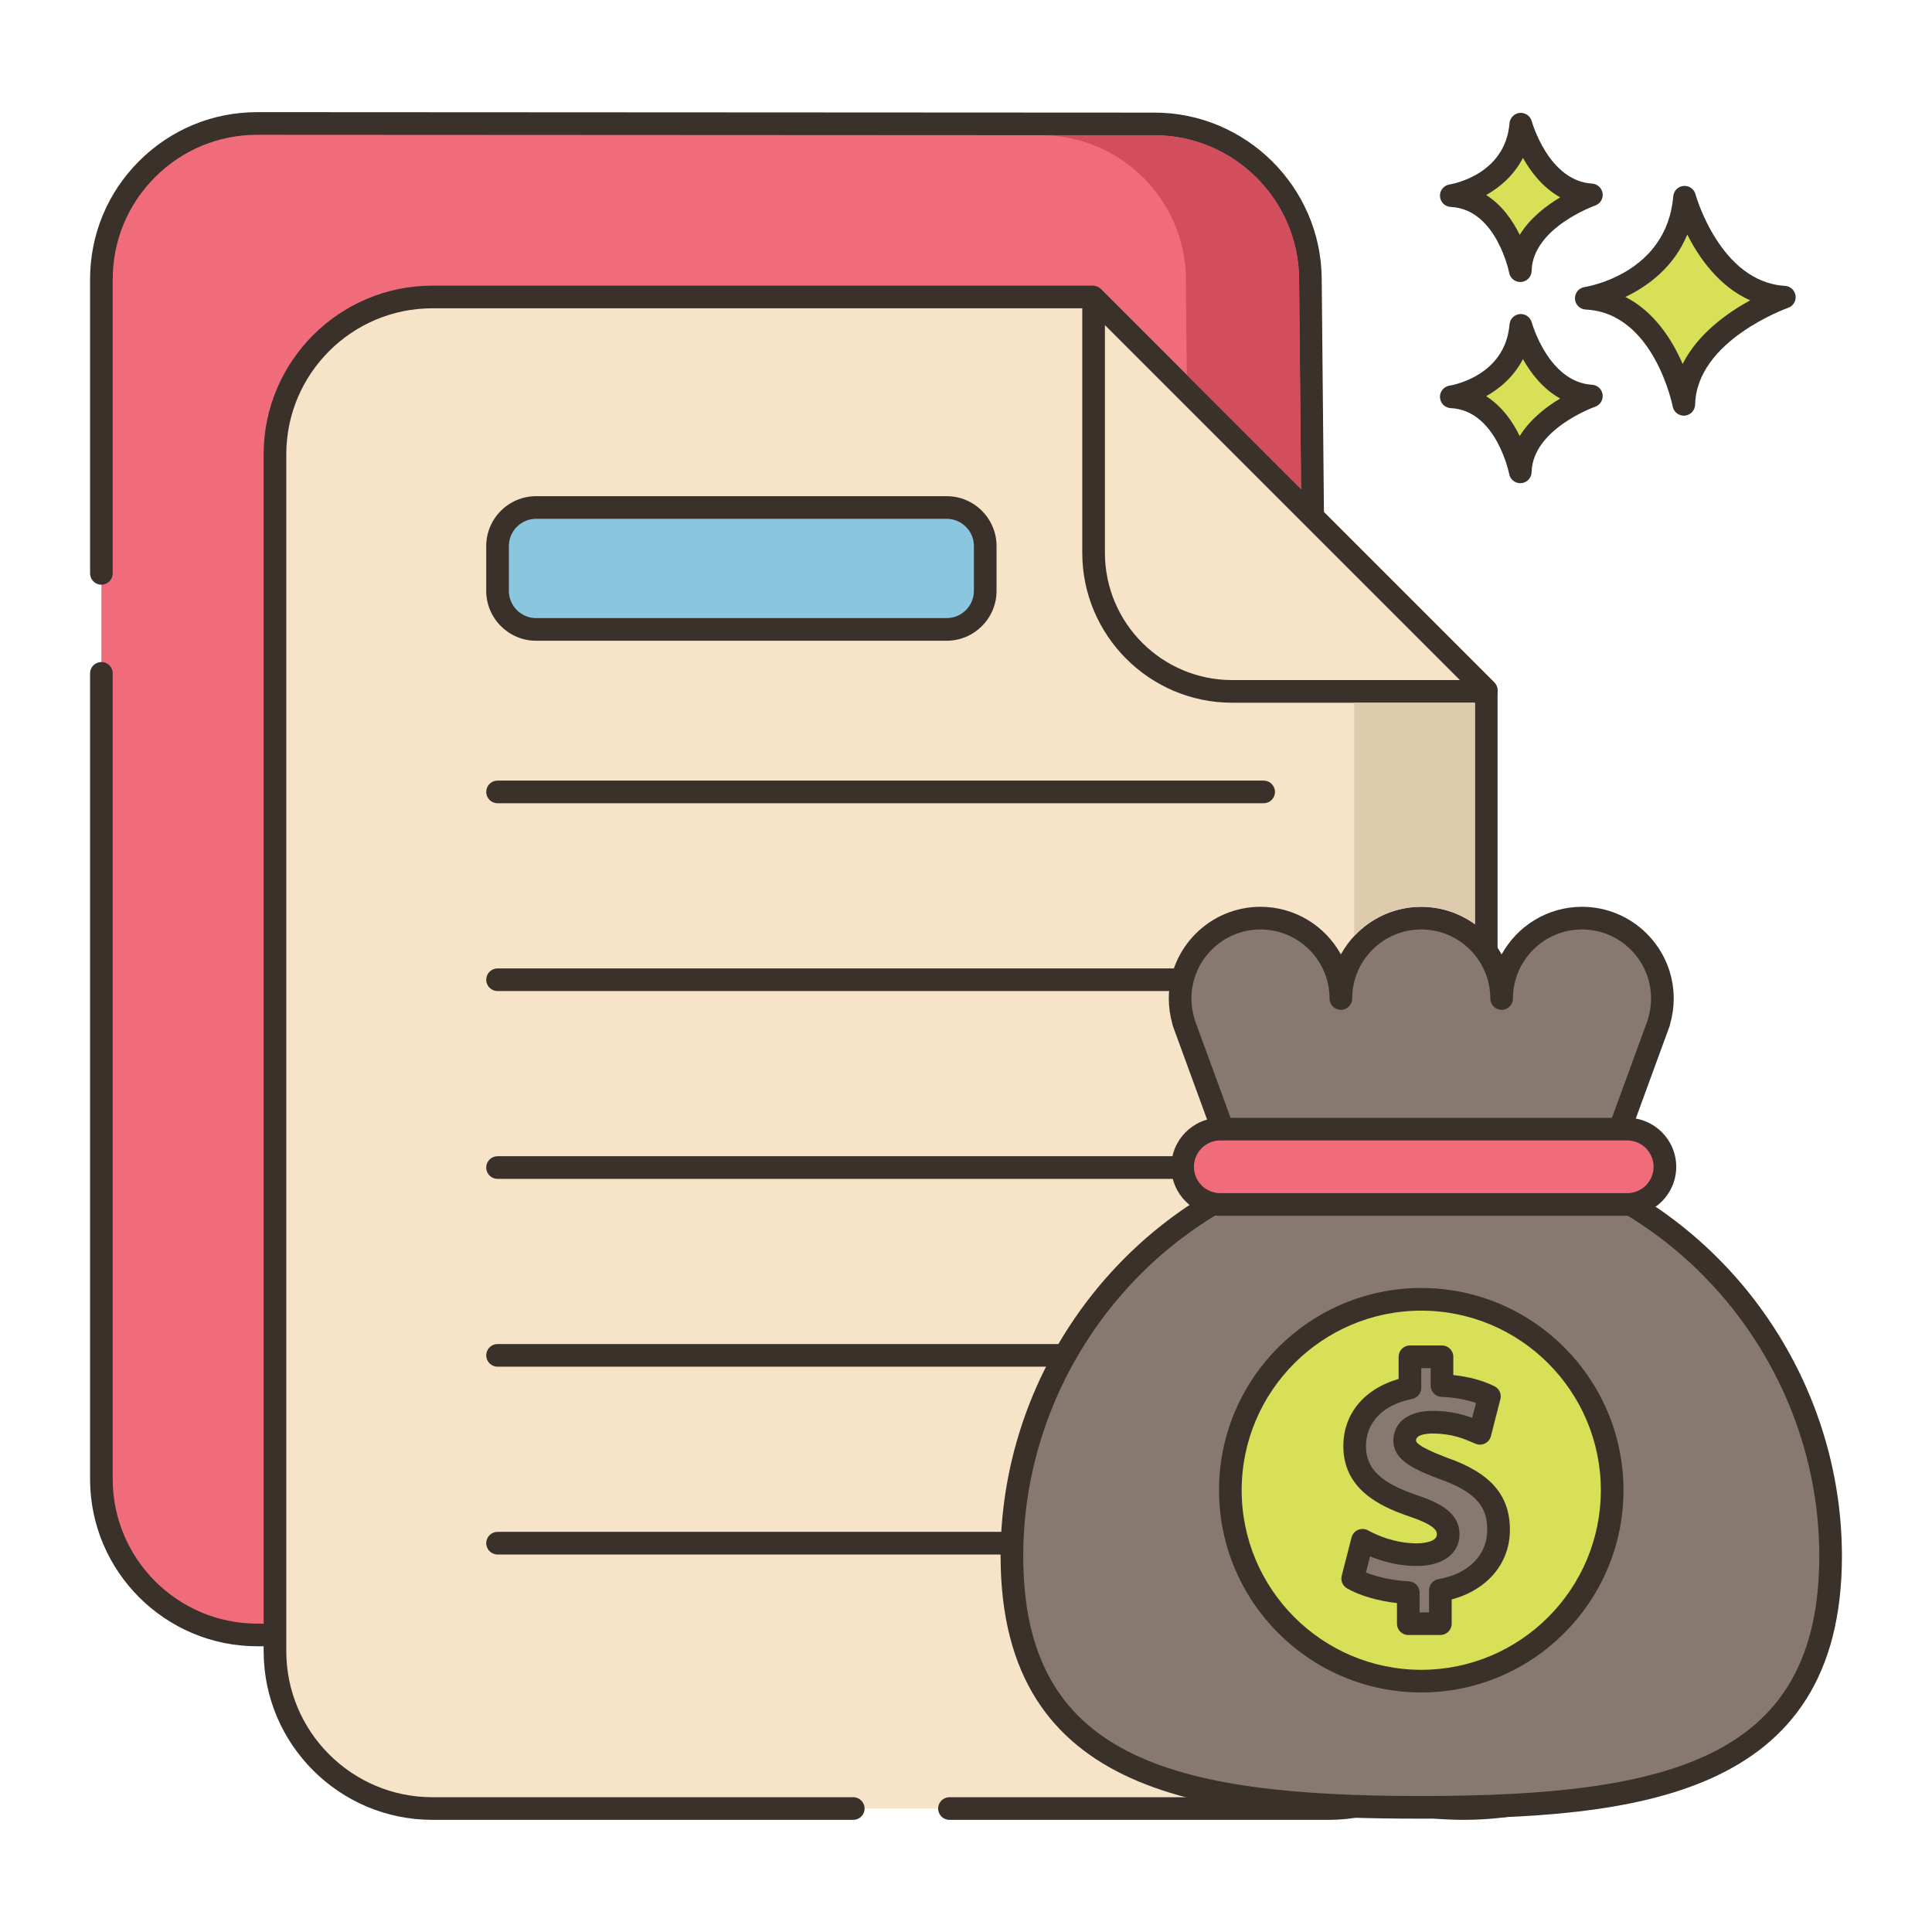 <?xml version="1.0" encoding="utf-8"?>
<!-- Generator: Adobe Illustrator 22.0.1, SVG Export Plug-In . SVG Version: 6.00 Build 0)  -->
<svg version="1.1" id="Layer_1" xmlns="http://www.w3.org/2000/svg" xmlns:xlink="http://www.w3.org/1999/xlink" x="0px" y="0px"
	 viewBox="0 0 256 256" style="enable-background:new 0 0 256 256;" xml:space="preserve">
<style type="text/css">
	.st0{fill:#3A312A;}
	.st1{fill:#8AC6DD;}
	.st2{fill:#F16C7A;}
	.st3{fill:#D7E057;}
	.st4{fill:#87796F;}
	.st5{fill:#FCE8CB;}
	.st6{fill:#DECAAD;}
	.st7{fill:#D6DF58;}
	.st8{fill:#FAE6CA;}
	.st9{fill:#DDC9AC;}
	.st10{fill:#D5DE58;}
	.st11{fill:#ED6E7A;}
	.st12{fill:#8AC5DC;}
	.st13{fill:#6CA8BF;}
	.st14{fill:#695B51;}
	.st15{fill:#F8E4C8;}
	.st16{fill:#EF6D7A;}
	.st17{fill-rule:evenodd;clip-rule:evenodd;fill:#F8E4C8;}
	.st18{fill:#89C4DB;}
	.st19{fill:#F59689;}
	.st20{fill:#D34E5C;}
	.st21{fill:#F7E3C7;}
	.st22{fill:#8AC3DA;}
	.st23{fill-rule:evenodd;clip-rule:evenodd;fill:#F7E3C7;}
	.st24{fill-rule:evenodd;clip-rule:evenodd;fill:#87796F;}
	.st25{fill:#B9C239;}
	.st26{fill:#D4DB56;}
	.st27{fill-rule:evenodd;clip-rule:evenodd;fill:#F16C7A;}
	.st28{fill-rule:evenodd;clip-rule:evenodd;fill:#F6E2C6;}
	.st29{fill:#F6E2C6;}
	.st30{fill-rule:evenodd;clip-rule:evenodd;fill:#FAE6CA;}
	.st31{fill:#B8C136;}
</style>
<g>
	<g>
		<g>
			<path class="st3" d="M223.213,26.131c-0.974,11.564-13.024,13.39-13.024,13.39c10.347,0.487,12.925,14.059,12.925,14.059
				c0.221-9.677,13.321-14.202,13.321-14.202C226.621,38.79,223.213,26.131,223.213,26.131z"/>
		</g>
	</g>
	<g>
		<g>
			<path class="st0" d="M236.525,37.88c-8.606-0.515-11.833-12.024-11.864-12.141c-0.19-0.702-0.851-1.159-1.584-1.102
				c-0.725,0.066-1.298,0.642-1.359,1.367c-0.859,10.215-11.313,11.964-11.754,12.033c-0.763,0.115-1.313,0.79-1.273,1.56
				c0.04,0.77,0.657,1.384,1.428,1.421c9.028,0.425,11.499,12.718,11.522,12.842c0.138,0.711,0.76,1.217,1.473,1.217
				c0.042,0,0.084-0.002,0.126-0.005c0.765-0.064,1.357-0.693,1.375-1.459c0.193-8.508,12.191-12.777,12.313-12.819
				c0.676-0.235,1.092-0.914,0.994-1.622C237.823,38.464,237.239,37.923,236.525,37.88z M222.959,48.226
				c-1.357-3.131-3.709-6.908-7.587-8.877c2.931-1.405,6.408-3.913,8.201-8.272c1.551,3.071,4.2,6.88,8.335,8.722
				C228.9,41.439,224.985,44.204,222.959,48.226z"/>
		</g>
	</g>
	<g>
		<g>
			<path class="st3" d="M201.514,43.112c-0.689,8.179-9.212,9.47-9.212,9.47c7.318,0.344,9.142,9.944,9.142,9.944
				c0.156-6.844,9.422-10.045,9.422-10.045C203.925,52.066,201.514,43.112,201.514,43.112z"/>
		</g>
	</g>
	<g>
		<g>
			<path class="st0" d="M210.956,50.983c-5.767-0.345-7.972-8.185-7.993-8.265c-0.19-0.702-0.86-1.161-1.582-1.102
				c-0.726,0.065-1.3,0.642-1.361,1.368c-0.579,6.871-7.646,8.067-7.942,8.114c-0.763,0.115-1.313,0.79-1.273,1.561
				c0.04,0.77,0.657,1.384,1.428,1.421c6.035,0.284,7.724,8.644,7.739,8.726c0.136,0.713,0.759,1.22,1.473,1.22
				c0.041,0,0.083-0.001,0.125-0.005c0.765-0.063,1.358-0.694,1.376-1.461c0.13-5.709,8.331-8.634,8.412-8.662
				c0.676-0.234,1.093-0.913,0.996-1.622C212.255,51.568,211.67,51.026,210.956,50.983z M201.371,57.778
				c-0.924-1.885-2.34-3.947-4.447-5.28c1.856-1.041,3.697-2.63,4.871-4.917c1.057,1.874,2.654,3.955,4.941,5.224
				C204.887,53.907,202.747,55.546,201.371,57.778z"/>
		</g>
	</g>
	<g>
		<g>
			<path class="st3" d="M201.514,16.454c-0.689,8.179-9.212,9.471-9.212,9.471c7.318,0.344,9.142,9.944,9.142,9.944
				c0.156-6.845,9.422-10.045,9.422-10.045C203.925,25.408,201.514,16.454,201.514,16.454z"/>
		</g>
	</g>
	<g>
		<g>
			<path class="st0" d="M210.956,24.326c-5.767-0.345-7.972-8.186-7.993-8.265c-0.19-0.702-0.86-1.161-1.582-1.102
				c-0.726,0.065-1.3,0.642-1.361,1.368c-0.579,6.871-7.646,8.067-7.942,8.114c-0.763,0.115-1.313,0.79-1.273,1.56
				c0.04,0.77,0.657,1.384,1.428,1.421c6.035,0.284,7.724,8.644,7.739,8.726c0.136,0.713,0.759,1.22,1.473,1.22
				c0.041,0,0.083-0.001,0.125-0.005c0.765-0.064,1.358-0.694,1.376-1.461c0.13-5.71,8.331-8.634,8.412-8.662
				c0.676-0.234,1.093-0.913,0.996-1.622C212.255,24.911,211.67,24.369,210.956,24.326z M201.371,31.121
				c-0.924-1.885-2.34-3.947-4.447-5.28c1.856-1.041,3.697-2.63,4.871-4.917c1.057,1.874,2.654,3.955,4.941,5.224
				C204.887,27.25,202.747,28.889,201.371,31.121z"/>
		</g>
	</g>
	<g>
		<g>
			<path class="st2" d="M173.631,36.88c-0.109-11.326-9.318-20.453-20.645-20.459L34.103,16.36
				c-11.413-0.006-20.668,9.244-20.668,20.657v158.966c0,11.409,9.248,20.657,20.657,20.657h119.186
				c11.408,0,20.657-9.249,20.657-20.657V68.485L173.631,36.88z"/>
		</g>
	</g>
	<g>
		<g>
			<path class="st0" d="M175.132,36.866c-0.117-12.094-10.051-21.938-22.144-21.944L34.104,14.86h-0.012
				c-5.916,0-11.479,2.303-15.663,6.485c-4.188,4.186-6.494,9.751-6.494,15.672v38.958c0,0.829,0.671,1.5,1.5,1.5
				c0.829,0,1.5-0.671,1.5-1.5V37.017c0-5.119,1.994-9.931,5.614-13.55c3.619-3.616,8.427-5.607,13.543-5.607h0.01l118.883,0.062
				c10.457,0.005,19.046,8.517,19.146,18.973l0.304,31.59v127.498c0,10.563-8.594,19.157-19.157,19.157H34.092
				c-10.563,0-19.157-8.594-19.157-19.157V89.224c0-0.829-0.671-1.5-1.5-1.5c-0.829,0-1.5,0.671-1.5,1.5v106.759
				c0,12.218,9.939,22.157,22.157,22.157h119.186c12.218,0,22.157-9.939,22.157-22.157V68.471L175.132,36.866z"/>
		</g>
	</g>
	<g>
		<g>
			<path class="st21" d="M144.799,39.349h-87.51c-11.525,0-20.854,9.328-20.854,20.854v158.583c0,11.526,9.329,20.854,20.854,20.854
				h118.792c11.526,0,20.854-9.328,20.854-20.854V91.485L144.799,39.349z"/>
		</g>
	</g>
	<g>
		<g>
			<path class="st0" d="M197.996,90.424L145.86,38.289c-0.281-0.281-0.663-0.439-1.061-0.439H57.289
				c-12.326,0-22.354,10.028-22.354,22.354v158.582c0,12.326,10.028,22.354,22.354,22.354h55.774c0.829,0,1.5-0.671,1.5-1.5
				c0-0.829-0.671-1.5-1.5-1.5H57.289c-10.672,0-19.354-8.682-19.354-19.354V60.204c0-10.672,8.682-19.354,19.354-19.354h86.89
				l51.257,51.257v126.68c0,10.672-8.683,19.354-19.354,19.354h-50.275c-0.829,0-1.5,0.671-1.5,1.5c0,0.829,0.671,1.5,1.5,1.5
				h50.275c12.326,0,22.354-10.028,22.354-22.354V91.485C198.435,91.087,198.277,90.706,197.996,90.424z"/>
		</g>
	</g>
	<g>
		<g>
			<path class="st0" d="M167.441,103.433H65.929c-0.829,0-1.5,0.671-1.5,1.5c0,0.829,0.671,1.5,1.5,1.5h101.513
				c0.828,0,1.5-0.671,1.5-1.5C168.941,104.104,168.269,103.433,167.441,103.433z"/>
		</g>
	</g>
	<g>
		<g>
			<path class="st0" d="M167.441,128.319H65.929c-0.829,0-1.5,0.671-1.5,1.5s0.671,1.5,1.5,1.5h101.513c0.828,0,1.5-0.671,1.5-1.5
				S168.269,128.319,167.441,128.319z"/>
		</g>
	</g>
	<g>
		<g>
			<path class="st0" d="M167.441,153.206H65.929c-0.829,0-1.5,0.671-1.5,1.5c0,0.829,0.671,1.5,1.5,1.5h101.513
				c0.828,0,1.5-0.671,1.5-1.5C168.941,153.877,168.269,153.206,167.441,153.206z"/>
		</g>
	</g>
	<g>
		<g>
			<path class="st0" d="M167.441,178.092H65.929c-0.829,0-1.5,0.671-1.5,1.5s0.671,1.5,1.5,1.5h101.513c0.828,0,1.5-0.671,1.5-1.5
				S168.269,178.092,167.441,178.092z"/>
		</g>
	</g>
	<g>
		<g>
			<path class="st0" d="M167.441,202.979H65.929c-0.829,0-1.5,0.671-1.5,1.5c0,0.829,0.671,1.5,1.5,1.5h101.513
				c0.828,0,1.5-0.671,1.5-1.5C168.941,203.65,168.269,202.979,167.441,202.979z"/>
		</g>
	</g>
	<g>
		<g>
			<path class="st21" d="M144.907,39.457v33.797c0,10.14,8.22,18.36,18.36,18.36h33.668v-0.129L144.907,39.457z"/>
		</g>
	</g>
	<g>
		<g>
			<path class="st0" d="M197.996,90.424l-52.028-52.028c-0.43-0.429-1.074-0.557-1.635-0.325c-0.561,0.232-0.926,0.779-0.926,1.386
				v33.797c0,10.951,8.909,19.86,19.86,19.86h33.668c0.828,0,1.5-0.671,1.5-1.5v-0.129
				C198.435,91.087,198.277,90.706,197.996,90.424z M163.268,90.114c-9.297,0-16.86-7.563-16.86-16.86V43.078l47.036,47.036H163.268
				z"/>
		</g>
	</g>
	<g>
		<g>
			<path class="st1" d="M125.436,67.246H71.04c-2.823,0-5.112,2.289-5.112,5.112v5.931c0,2.823,2.289,5.112,5.112,5.112h54.396
				c2.823,0,5.112-2.289,5.112-5.112v-5.931C130.548,69.535,128.26,67.246,125.436,67.246z"/>
		</g>
	</g>
	<g>
		<g>
			<path class="st0" d="M125.436,65.746H71.04c-3.646,0-6.612,2.966-6.612,6.612v5.931c0,3.646,2.966,6.612,6.612,6.612h54.396
				c3.646,0,6.611-2.966,6.611-6.612v-5.931C132.048,68.712,129.082,65.746,125.436,65.746z M129.048,78.289
				c0,1.992-1.62,3.612-3.611,3.612H71.04c-1.992,0-3.612-1.621-3.612-3.612v-5.931c0-1.992,1.62-3.612,3.612-3.612h54.396
				c1.991,0,3.611,1.621,3.611,3.612V78.289z"/>
		</g>
	</g>
	<g>
		<g>
			<path class="st20" d="M172.135,36.893c-0.1-10.45-8.69-18.96-19.15-18.97h-15c10.46,0.01,19.05,8.52,19.15,18.97l0.12,12.79
				l15.14,15.15L172.135,36.893z"/>
		</g>
	</g>
	<g>
		<g>
			<circle class="st3" cx="193.935" cy="197.14" r="42.5"/>
		</g>
	</g>
	<g>
		<g>
			<path class="st0" d="M193.935,153.14c-24.262,0-44,19.738-44,44c0,24.262,19.738,44,44,44c24.262,0,44-19.738,44-44
				C237.935,172.878,218.197,153.14,193.935,153.14z M193.935,238.14c-22.607,0-41-18.393-41-41c0-22.607,18.393-41,41-41
				c22.608,0,41,18.393,41,41C234.935,219.748,216.543,238.14,193.935,238.14z"/>
		</g>
	</g>
	<g>
		<g>
			<path class="st2" d="M204.849,190.408h-21.827c-2.804,0-5.077,2.273-5.077,5.077v21.827c0,2.804,2.273,5.077,5.077,5.077h21.827
				c2.804,0,5.077-2.273,5.077-5.077v-21.827C209.926,192.681,207.653,190.408,204.849,190.408z"/>
		</g>
	</g>
	<g>
		<g>
			<path class="st0" d="M204.849,188.908h-21.827c-3.627,0-6.577,2.951-6.577,6.578v21.827c0,3.627,2.95,6.577,6.577,6.577h21.827
				c3.627,0,6.577-2.951,6.577-6.577v-21.827C211.426,191.859,208.476,188.908,204.849,188.908z M208.426,217.313
				c0,1.973-1.604,3.577-3.577,3.577h-21.827c-1.973,0-3.577-1.604-3.577-3.577v-21.827c0-1.973,1.604-3.578,3.577-3.578h21.827
				c1.973,0,3.577,1.605,3.577,3.578V217.313z"/>
		</g>
	</g>
	<g>
		<g>
			<path class="st0" d="M193.935,166.39c-7.036,0-12.76,5.724-12.76,12.759v11.259c0,0.829,0.672,1.5,1.5,1.5s1.5-0.671,1.5-1.5
				v-11.259c0-5.381,4.378-9.759,9.76-9.759c5.381,0,9.759,4.378,9.759,9.759v11.259c0,0.829,0.672,1.5,1.5,1.5
				c0.828,0,1.5-0.671,1.5-1.5v-11.259C206.694,172.114,200.971,166.39,193.935,166.39z"/>
		</g>
	</g>
	<g>
		<g>
			<path class="st0" d="M193.935,197.529c-2.695,0-4.88,2.185-4.88,4.88c0,1.943,1.144,3.607,2.788,4.392v6.413
				c0,1.155,0.936,2.091,2.091,2.091c1.155,0,2.091-0.936,2.091-2.091V206.8c1.644-0.785,2.788-2.449,2.788-4.392
				C198.815,199.714,196.63,197.529,193.935,197.529z"/>
		</g>
	</g>
	<g>
		<g>
			<path class="st4" d="M211.832,157.291l7.986-21.829h-0.017c0.309-0.997,0.475-2.056,0.475-3.154
				c0-5.882-4.769-10.651-10.651-10.651c-5.882,0-10.651,4.769-10.651,10.651c0-5.882-4.769-10.651-10.651-10.651
				c-5.882,0-10.651,4.769-10.651,10.651c0-5.882-4.769-10.651-10.651-10.651c-5.882,0-10.651,4.769-10.651,10.651
				c0,1.098,0.167,2.157,0.475,3.154h-0.017l7.986,21.829c-18.184,8.758-30.733,27.362-30.733,48.896
				c0,29.957,24.285,33.296,54.241,33.296c29.957,0,54.241-3.339,54.241-33.296C242.565,184.652,230.016,166.049,211.832,157.291z"
				/>
		</g>
	</g>
	<g>
		<g>
			<path class="st0" d="M213.702,156.545l7.524-20.567c0.036-0.098,0.062-0.199,0.075-0.3c0.315-1.093,0.475-2.226,0.475-3.37
				c0-6.7-5.451-12.151-12.151-12.151c-4.583,0-8.581,2.551-10.65,6.307c-2.069-3.756-6.068-6.307-10.651-6.307
				c-4.583,0-8.581,2.551-10.65,6.307c-2.069-3.756-6.068-6.307-10.651-6.307c-6.7,0-12.15,5.451-12.15,12.151
				c0,1.142,0.159,2.272,0.473,3.363c0.015,0.104,0.04,0.206,0.077,0.307l7.524,20.567c-18.489,9.478-30.363,28.813-30.363,49.642
				c0,32.109,27.537,34.795,55.741,34.795s55.741-2.686,55.741-34.795C244.064,185.358,232.19,166.023,213.702,156.545z
				 M188.323,237.982c-33.403,0-52.741-5.203-52.741-31.795c0-20.138,11.731-38.8,29.885-47.544
				c0.694-0.335,1.022-1.143,0.757-1.867l-7.907-21.614c-0.01-0.048-0.023-0.095-0.037-0.142c-0.271-0.876-0.408-1.788-0.408-2.711
				c0-5.046,4.104-9.151,9.15-9.151s9.151,4.105,9.151,9.151c0,0.829,0.672,1.5,1.5,1.5c0.828,0,1.5-0.671,1.5-1.5
				c0-5.046,4.104-9.151,9.15-9.151s9.151,4.105,9.151,9.151c0,0.829,0.672,1.5,1.5,1.5c0.828,0,1.5-0.671,1.5-1.5
				c0-5.046,4.104-9.151,9.15-9.151s9.151,4.105,9.151,9.151c0,0.923-0.138,1.835-0.408,2.711c-0.015,0.046-0.026,0.093-0.036,0.141
				l-7.908,21.616c-0.266,0.725,0.063,1.532,0.757,1.867c18.154,8.744,29.884,27.406,29.884,47.544
				C241.064,232.78,221.727,237.982,188.323,237.982z"/>
		</g>
	</g>
	<g>
		<g>
			
				<ellipse transform="matrix(0.707 -0.707 0.707 0.707 -84.469 191)" class="st3" cx="188.324" cy="197.463" rx="25.296" ry="25.296"/>
		</g>
	</g>
	<g>
		<g>
			<path class="st0" d="M188.323,170.667c-14.775,0-26.796,12.021-26.796,26.796s12.021,26.796,26.796,26.796
				c14.775,0,26.796-12.021,26.796-26.796S203.099,170.667,188.323,170.667z M188.323,221.259
				c-13.121,0-23.796-10.675-23.796-23.796s10.675-23.796,23.796-23.796s23.796,10.675,23.796,23.796
				S201.444,221.259,188.323,221.259z"/>
		</g>
	</g>
	<g>
		<g>
			<path class="st4" d="M191.331,194.603c-3.684-1.386-5.201-2.297-5.201-3.727c0-1.213,0.91-2.427,3.728-2.427
				c3.12,0,5.114,0.997,6.241,1.474l1.257-4.897c-1.431-0.694-3.381-1.301-6.285-1.431v-3.814h-4.247v4.117
				c-4.638,0.91-7.325,3.901-7.325,7.715c0,4.205,3.164,6.372,7.802,7.932c3.207,1.083,4.594,2.124,4.594,3.77
				c0,1.734-1.691,2.688-4.161,2.688c-2.817,0-5.374-0.91-7.195-1.907l-1.3,5.071c1.647,0.953,4.464,1.733,7.368,1.864v4.117h4.248
				v-4.421c4.984-0.866,7.715-4.16,7.715-8.018C198.569,198.807,196.488,196.423,191.331,194.603z"/>
		</g>
	</g>
	<g>
		<g>
			<path class="st0" d="M191.859,193.199c-2.807-1.056-4.229-1.838-4.229-2.323c0-0.837,1.558-0.927,2.227-0.927
				c2.535,0,4.215,0.73,5.327,1.213l0.329,0.142c0.403,0.17,0.86,0.156,1.25-0.037c0.392-0.193,0.68-0.548,0.788-0.971l1.257-4.897
				c0.177-0.691-0.156-1.412-0.799-1.723c-1.588-0.77-3.377-1.256-5.438-1.474v-2.422c0-0.829-0.672-1.5-1.5-1.5h-4.248
				c-0.828,0-1.5,0.671-1.5,1.5v2.937c-4.551,1.306-7.324,4.629-7.324,8.896c0,5.659,4.715,7.971,8.82,9.352
				c3.575,1.208,3.575,2.008,3.575,2.35c0,1.154-2.389,1.188-2.661,1.188c-2.896,0-5.299-1.079-6.474-1.723
				c-0.405-0.221-0.893-0.245-1.317-0.06c-0.426,0.184-0.741,0.555-0.857,1.003l-1.301,5.071c-0.167,0.651,0.12,1.334,0.702,1.671
				c1.654,0.957,4.1,1.668,6.619,1.951v2.732c0,0.829,0.672,1.5,1.5,1.5h4.248c0.828,0,1.5-0.671,1.5-1.5v-3.216
				c4.729-1.264,7.715-4.778,7.715-9.223C200.069,198.136,197.528,195.2,191.859,193.199z M190.598,209.248
				c-0.719,0.125-1.243,0.749-1.243,1.478v2.921h-1.248v-2.617c0-0.802-0.631-1.462-1.433-1.499
				c-2.026-0.091-4.128-0.534-5.68-1.175l0.546-2.126c1.569,0.645,3.729,1.272,6.193,1.272c3.439,0,5.661-1.644,5.661-4.188
				c0-2.896-2.698-4.207-5.616-5.192c-4.815-1.62-6.779-3.506-6.779-6.51c0-3.158,2.285-5.492,6.113-6.244
				c0.703-0.138,1.211-0.754,1.211-1.472v-2.617h1.248v2.314c0,0.802,0.632,1.463,1.434,1.499c1.747,0.078,3.256,0.346,4.575,0.814
				l-0.505,1.969c-1.256-0.464-2.97-0.928-5.218-0.928c-3.854,0-5.227,2.029-5.227,3.927c0,2.601,2.676,3.815,6.202,5.142
				c5.177,1.828,6.237,3.997,6.237,6.691C197.069,206.048,194.59,208.554,190.598,209.248z"/>
		</g>
	</g>
	<g>
		<g>
			<path class="st2" d="M215.616,149.616h-53.92c-2.757,0-4.993,2.235-4.993,4.993c0,2.757,2.235,4.993,4.993,4.993h53.92
				c2.757,0,4.993-2.235,4.993-4.993C220.609,151.851,218.374,149.616,215.616,149.616z"/>
		</g>
	</g>
	<g>
		<g>
			<path class="st0" d="M215.616,148.116h-53.92c-3.58,0-6.492,2.913-6.492,6.493c0,3.58,2.912,6.493,6.492,6.493h53.92
				c3.58,0,6.493-2.913,6.493-6.493C222.109,151.028,219.196,148.116,215.616,148.116z M215.616,158.101h-53.92
				c-1.926,0-3.492-1.567-3.492-3.493c0-1.926,1.566-3.493,3.492-3.493h53.92c1.926,0,3.493,1.567,3.493,3.493
				C219.109,156.534,217.542,158.101,215.616,158.101z"/>
		</g>
	</g>
	<g>
		<g>
			<path class="st6" d="M179.435,93.115v30.92c2.22-2.39,5.38-3.88,8.89-3.88c2.65,0,5.11,0.86,7.11,2.31v-29.35H179.435z"/>
		</g>
	</g>
</g>
</svg>
